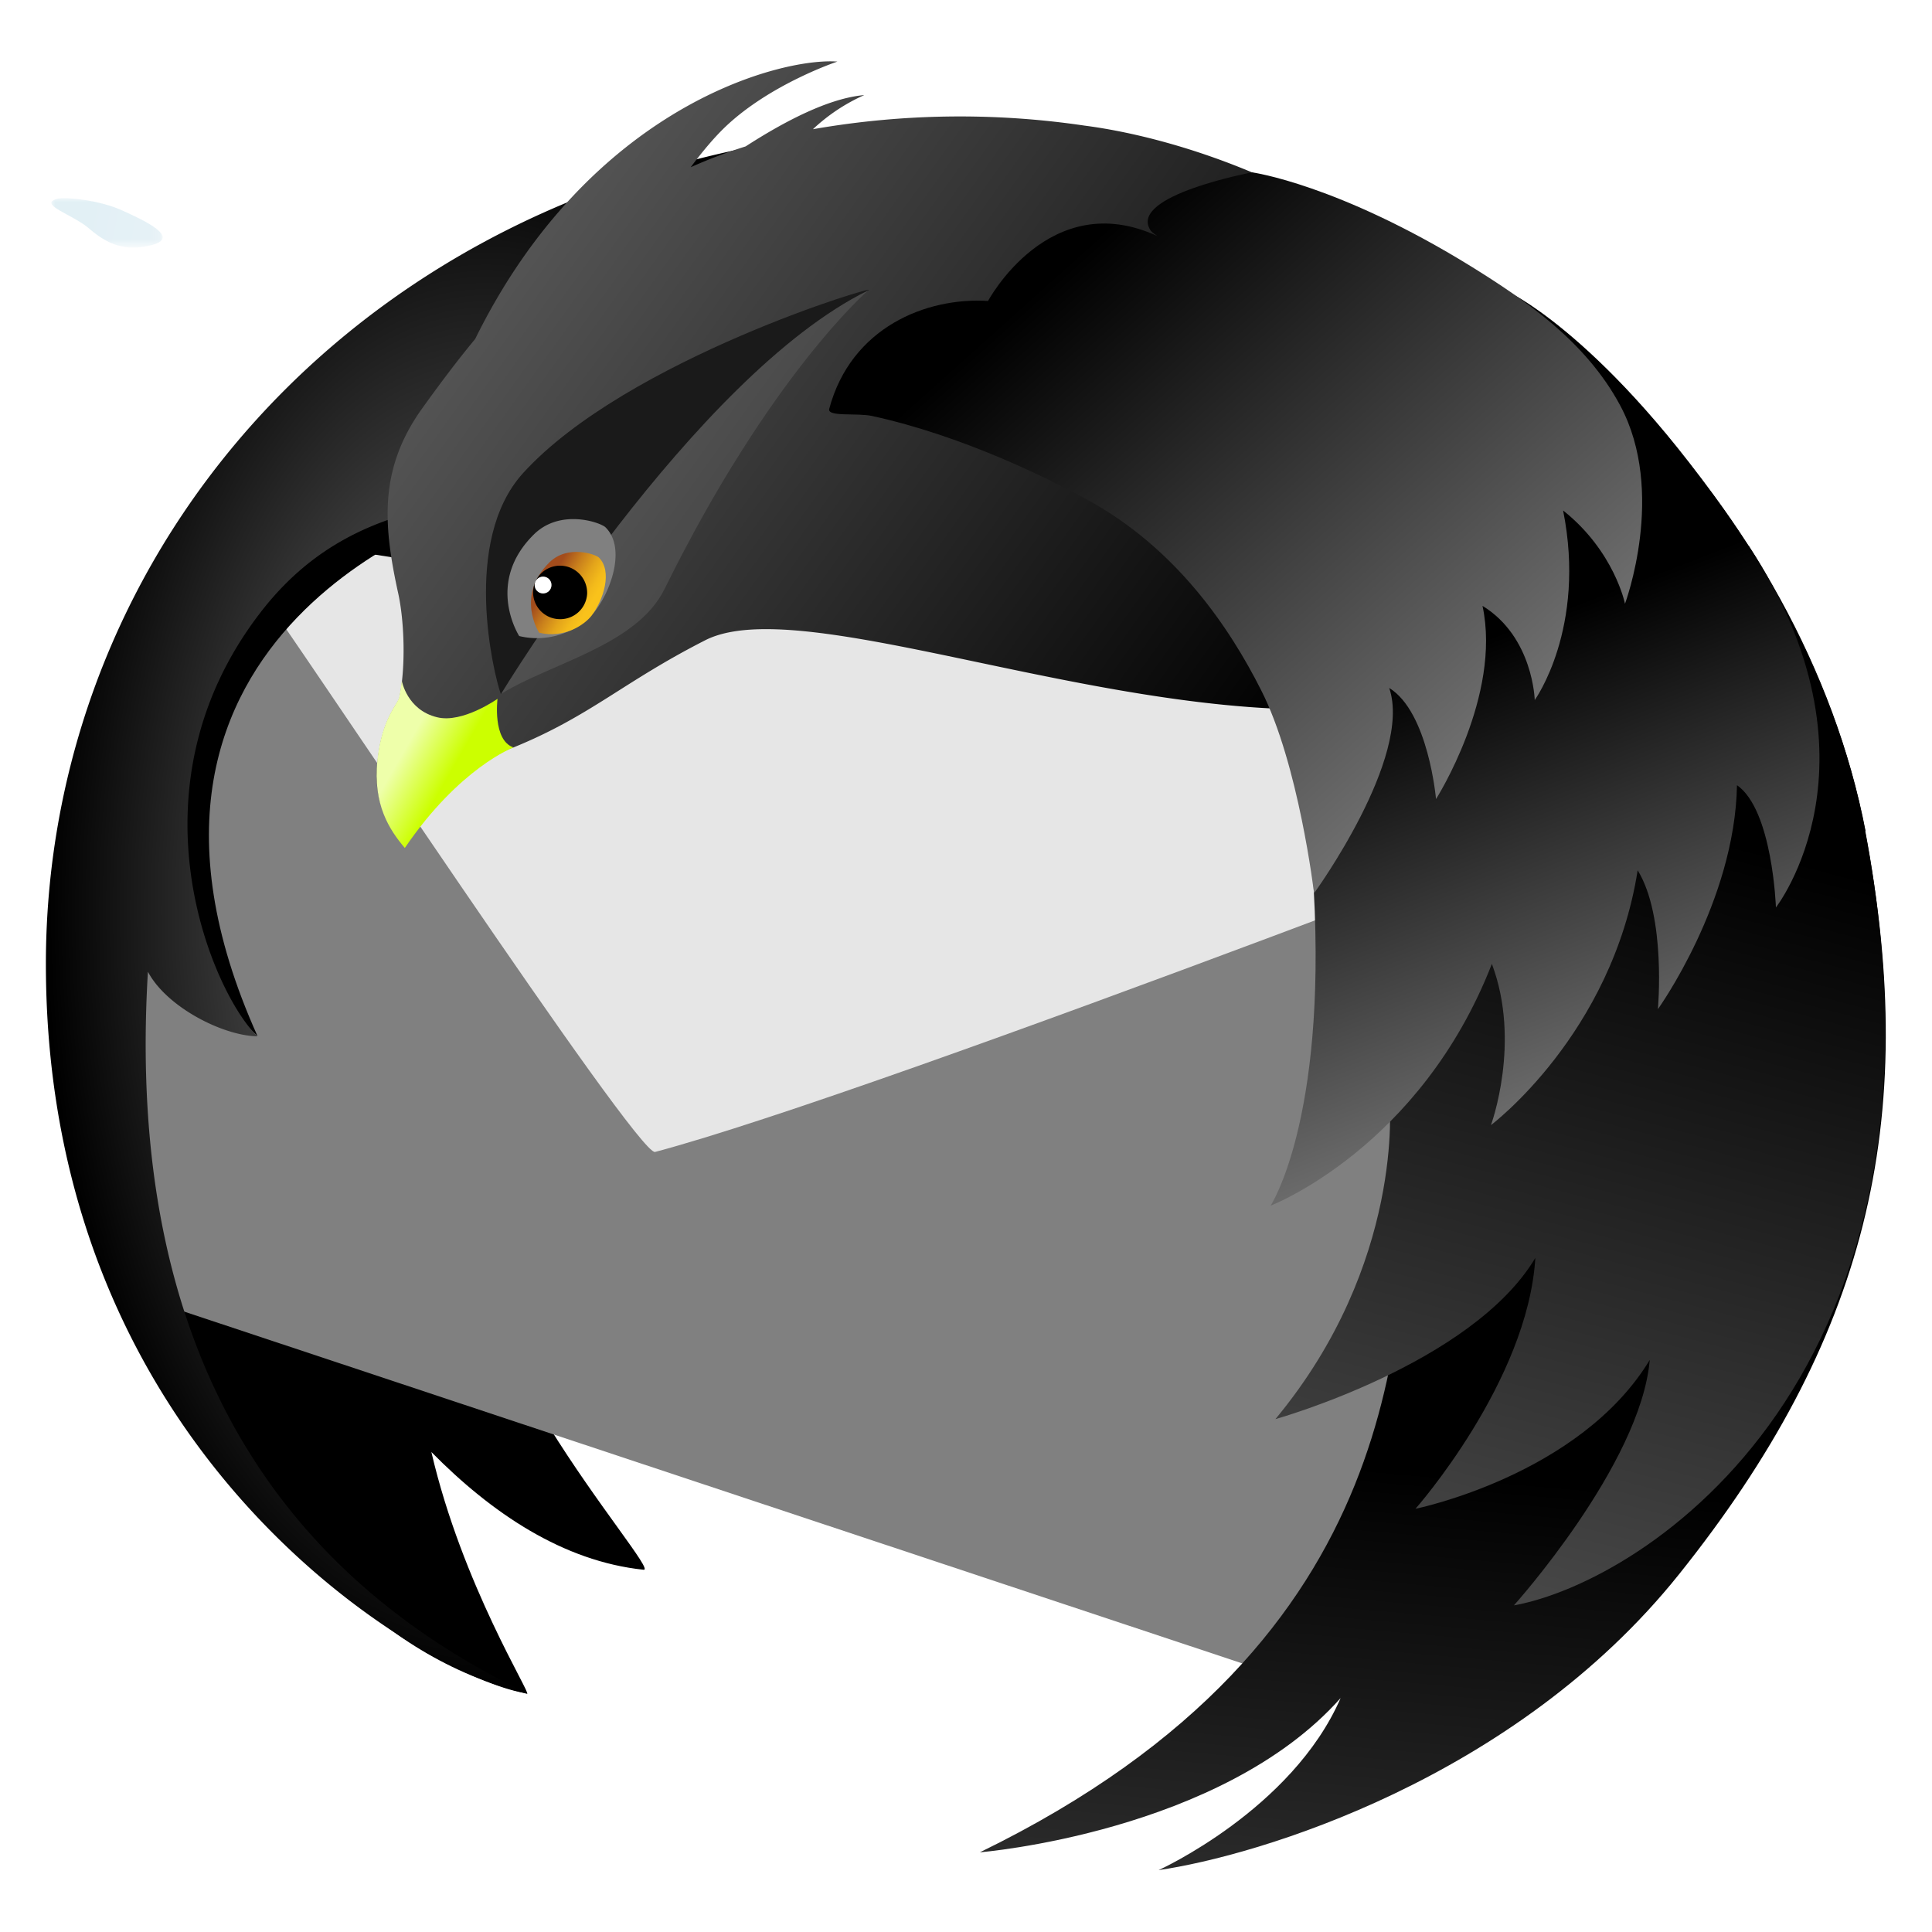 <svg xmlns="http://www.w3.org/2000/svg" xmlns:xlink="http://www.w3.org/1999/xlink" id="Layer_1" width="64" height="64"><defs id="defs201"><linearGradient id="linearGradient1901"><stop offset="0" id="stop1897" stop-color="gray"/><stop offset="1" id="stop1899"/></linearGradient><linearGradient id="linearGradient1893"><stop offset="0" id="stop1889" stop-color="#666"/><stop offset="1" id="stop1891"/></linearGradient><linearGradient id="linearGradient1877"><stop offset="0" id="stop1873"/><stop offset="1" id="stop1875" stop-color="gray"/></linearGradient><linearGradient id="linearGradient1869"><stop offset="0" id="stop1865"/><stop offset="1" id="stop1867" stop-color="gray"/></linearGradient><linearGradient id="linearGradient1861"><stop offset="0" id="stop1857"/><stop offset="1" id="stop1859" stop-color="#4d4d4d"/></linearGradient><linearGradient id="linearGradient1851"><stop offset="0" id="stop1847" stop-color="#333"/><stop id="stop1855" offset=".29"/><stop offset="1" id="stop1849"/></linearGradient><linearGradient id="SVGID_1_" gradientUnits="userSpaceOnUse" x1="199.53" y1="201.91" x2="39.68" y2="42.05" gradientTransform="translate(41.52 2.03) scale(.247)"><stop offset="0" id="stop4" stop-color="#130036"/><stop offset=".23" id="stop6" stop-color="#18023b"/><stop offset=".51" id="stop8" stop-color="#26094a"/><stop offset=".82" id="stop10" stop-color="#3d1563"/><stop offset="1" id="stop12" stop-color="#4e1d75"/></linearGradient><linearGradient id="SVGID_2_" gradientUnits="userSpaceOnUse" x1="10.24" y1="95.31" x2="57.7" y2="95.31" gradientTransform="translate(41.52 2.03) scale(.247)"><stop offset="0" id="stop27" stop-color="#3156a8"/><stop offset=".25" id="stop29" stop-color="#3351a4"/><stop offset=".54" id="stop31" stop-color="#3b4397"/><stop offset=".85" id="stop33" stop-color="#472c82"/><stop offset="1" id="stop35" stop-color="#4e1d75"/></linearGradient><radialGradient id="SVGID_3_" cx="59.07" cy="113.92" r="85.25" gradientTransform="matrix(.247 0 0 .358 41.52 -10.62)" gradientUnits="userSpaceOnUse"><stop offset=".17" id="stop40" stop-color="#14cdda"/><stop offset=".55" id="stop42" stop-color="#2061bd"/><stop offset=".65" id="stop44" stop-color="#2658ac"/><stop offset=".86" id="stop46" stop-color="#373f81"/><stop offset="1" id="stop48" stop-color="#432d62"/></radialGradient><linearGradient id="SVGID_4_" gradientUnits="userSpaceOnUse" x1="44.54" y1="57.9" x2="191.51" y2="57.9"><stop offset="0" id="stop53" stop-color="#2061bd"/><stop offset=".18" id="stop55" stop-color="#2b51ac"/><stop offset=".68" id="stop57" stop-color="#442c84"/><stop offset=".94" id="stop59" stop-color="#4e1d75"/></linearGradient><linearGradient id="SVGID_5_" gradientUnits="userSpaceOnUse" x1="66.17" y1="23.21" x2="167.26" y2="111.08" gradientTransform="translate(41.52 2.03) scale(.247)"><stop offset=".02" id="stop68" stop-color="#48a8e0"/><stop offset=".39" id="stop70" stop-color="#2061bd"/><stop offset=".5" id="stop72" stop-color="#2b51ac"/><stop offset=".79" id="stop74" stop-color="#442c84"/><stop offset=".94" id="stop76" stop-color="#4e1d75"/></linearGradient><linearGradient id="SVGID_6_" gradientUnits="userSpaceOnUse" x1="19.68" y1="337.41" x2="217.84" y2="43.63" gradientTransform="translate(41.52 2.03) scale(.247)"><stop offset=".38" id="stop81" stop-color="#3156a8"/><stop offset="1" id="stop83" stop-color="#4e1d75"/></linearGradient><linearGradient id="SVGID_7_" gradientUnits="userSpaceOnUse" x1="96.75" y1="278.65" x2="206.32" y2="32.54" gradientTransform="translate(41.52 2.03) scale(.247)"><stop offset="0" id="stop88" stop-color="#29abe2"/><stop offset=".77" id="stop90" stop-color="#385aa6"/><stop offset=".86" id="stop92" stop-color="#414293"/><stop offset="1" id="stop94" stop-color="#4e1d75"/></linearGradient><linearGradient id="SVGID_8_" gradientUnits="userSpaceOnUse" x1="48.27" y1="92.03" x2="54.24" y2="95.47" gradientTransform="translate(1.52 2.03) scale(.247)"><stop offset="0" id="stop99" stop-color="#efa"/><stop offset="1" id="stop101" stop-color="#cf0"/></linearGradient><mask maskUnits="userSpaceOnUse" x="162.68" y="18.36" width="14.93" height="6.63" id="SVGID_9_"><g class="st13" id="g118" filter="url(#Adobe_OpacityMaskFilter)"><radialGradient id="SVGID_10_" cx="154.38" cy="68" r="51.97" gradientUnits="userSpaceOnUse"><stop offset=".87" id="stop111" stop-color="#fff"/><stop offset="1" id="stop113"/></radialGradient><path class="st14" id="rect116" fill="url(#SVGID_10_)" d="M91.29-7.22h100.02v93.34H91.29z"/></g></mask><filter id="Adobe_OpacityMaskFilter" filterUnits="userSpaceOnUse" x="162.68" y="18.36" width="14.93" height="6.63"><feColorMatrix values="1 0 0 0 0 0 1 0 0 0 0 0 1 0 0 0 0 0 1 0" id="feColorMatrix106"/></filter><radialGradient id="radialGradient1070" cx="154.38" cy="68" r="51.97" gradientUnits="userSpaceOnUse"><stop offset=".87" id="stop1066" stop-color="#fff"/><stop offset="1" id="stop1068"/></radialGradient><linearGradient id="SVGID_11_" gradientUnits="userSpaceOnUse" x1="176.21" y1="23.09" x2="164.24" y2="20.56"><stop offset="0" id="stop121" stop-color="#3092b9"/><stop offset=".22" id="stop123" stop-color="#258db6"/><stop offset=".66" id="stop125" stop-color="#1685b1"/><stop offset="1" id="stop127" stop-color="#1082af"/></linearGradient><linearGradient id="SVGID_12_" gradientUnits="userSpaceOnUse" x1="80.78" y1="38.03" x2="90.64" y2="77.54" gradientTransform="translate(41.52 2.03) scale(.247)"><stop offset=".01" id="stop138" stop-color="#1398d1" stop-opacity="0"/><stop offset=".25" id="stop140" stop-color="#1187c2" stop-opacity=".62"/><stop offset=".64" id="stop142" stop-color="#3f6499" stop-opacity=".71"/><stop offset="1" id="stop144" stop-color="#2f4282" stop-opacity=".5"/></linearGradient><linearGradient id="SVGID_13_" gradientUnits="userSpaceOnUse" x1="48.74" y1="14.37" x2="43.2" y2="11.3" gradientTransform="matrix(.247 .009 -.009 .247 7.59 16.13)"><stop offset="0" id="stop153" stop-color="#f9c21b"/><stop offset=".15" id="stop155" stop-color="#f3ba1b"/><stop offset=".38" id="stop157" stop-color="#e3a41b"/><stop offset=".66" id="stop159" stop-color="#c9801c"/><stop offset=".99" id="stop161" stop-color="#a44e1c"/><stop offset="1" id="stop163" stop-color="#a34c1c"/></linearGradient><linearGradient id="SVGID_14_" gradientUnits="userSpaceOnUse" x1="206.21" y1="130.14" x2="169.43" y2="47.53" gradientTransform="translate(41.52 2.03) scale(.247)"><stop offset="0" id="stop174" stop-color="#409ec3"/><stop offset=".62" id="stop176" stop-color="#2061bd"/></linearGradient><linearGradient id="SVGID_15_" gradientUnits="userSpaceOnUse" x1="176.76" y1="103.06" x2="150.41" y2="21.95" gradientTransform="translate(41.52 2.03) scale(.247)"><stop offset="0" id="stop181" stop-color="#14b2da"/><stop offset=".4" id="stop183" stop-color="#297ccc"/><stop offset=".51" id="stop185" stop-color="#256fc5"/><stop offset=".65" id="stop187" stop-color="#2164bf"/><stop offset=".82" id="stop189" stop-color="#2061bd"/><stop offset=".98" id="stop191" stop-color="#2061bd"/></linearGradient><filter id="filter1196" filterUnits="userSpaceOnUse" x="162.68" y="18.36" width="14.93" height="6.63"><feColorMatrix values="1 0 0 0 0 0 1 0 0 0 0 0 1 0 0 0 0 0 1 0" id="feColorMatrix1194"/></filter><linearGradient y2="47.53" x2="169.43" y1="130.14" x1="206.21" gradientUnits="userSpaceOnUse" id="linearGradient1260"><stop id="stop1256" offset="0" stop-color="#409ec3"/><stop id="stop1258" offset=".62" stop-color="#2061bd"/></linearGradient><linearGradient y2="21.95" x2="150.41" y1="103.06" x1="176.76" gradientUnits="userSpaceOnUse" id="linearGradient1275"><stop id="stop1263" offset="0" stop-color="#14b2da"/><stop id="stop1265" offset=".4" stop-color="#297ccc"/><stop id="stop1267" offset=".51" stop-color="#256fc5"/><stop id="stop1269" offset=".65" stop-color="#2164bf"/><stop id="stop1271" offset=".82" stop-color="#2061bd"/><stop id="stop1273" offset=".98" stop-color="#2061bd"/></linearGradient><linearGradient id="linearGradient1109" gradientUnits="userSpaceOnUse" x1="199.53" y1="201.91" x2="39.68" y2="42.05"><stop offset="0" id="stop1099" stop-color="#130036"/><stop offset=".23" id="stop1101" stop-color="#18023b"/><stop offset=".51" id="stop1103" stop-color="#26094a"/><stop offset=".82" id="stop1105" stop-color="#3d1563"/><stop offset="1" id="stop1107" stop-color="#4e1d75"/></linearGradient><linearGradient id="linearGradient1127" gradientUnits="userSpaceOnUse" x1="10.24" y1="95.31" x2="57.7" y2="95.31"><stop offset="0" id="stop1117" stop-color="#3156a8"/><stop offset=".25" id="stop1119" stop-color="#3351a4"/><stop offset=".54" id="stop1121" stop-color="#3b4397"/><stop offset=".85" id="stop1123" stop-color="#472c82"/><stop offset="1" id="stop1125" stop-color="#4e1d75"/></linearGradient><radialGradient id="radialGradient1140" cx="59.07" cy="113.92" r="85.25" gradientTransform="matrix(1 0 0 1.45 0 -51.27)" gradientUnits="userSpaceOnUse"><stop offset=".17" id="stop1130" stop-color="#14cdda"/><stop offset=".55" id="stop1132" stop-color="#2061bd"/><stop offset=".65" id="stop1134" stop-color="#2658ac"/><stop offset=".86" id="stop1136" stop-color="#373f81"/><stop offset="1" id="stop1138" stop-color="#432d62"/></radialGradient><linearGradient id="linearGradient1166" gradientUnits="userSpaceOnUse" x1="66.17" y1="23.21" x2="167.26" y2="111.08"><stop offset=".02" id="stop1156" stop-color="#48a8e0"/><stop offset=".39" id="stop1158" stop-color="#2061bd"/><stop offset=".5" id="stop1160" stop-color="#2b51ac"/><stop offset=".79" id="stop1162" stop-color="#442c84"/><stop offset=".94" id="stop1164" stop-color="#4e1d75"/></linearGradient><linearGradient id="linearGradient1173" gradientUnits="userSpaceOnUse" x1="19.68" y1="337.41" x2="217.84" y2="43.63"><stop offset=".38" id="stop1169" stop-color="#3156a8"/><stop offset="1" id="stop1171" stop-color="#4e1d75"/></linearGradient><linearGradient id="linearGradient1184" gradientUnits="userSpaceOnUse" x1="96.75" y1="278.65" x2="206.32" y2="32.54"><stop offset="0" id="stop1176" stop-color="#29abe2"/><stop offset=".77" id="stop1178" stop-color="#385aa6"/><stop offset=".86" id="stop1180" stop-color="#414293"/><stop offset="1" id="stop1182" stop-color="#4e1d75"/></linearGradient><linearGradient id="linearGradient1191" gradientUnits="userSpaceOnUse" x1="48.27" y1="92.03" x2="54.24" y2="95.47"><stop offset="0" id="stop1187" stop-color="#b0dcd6"/><stop offset="1" id="stop1189" stop-color="#53ace0"/></linearGradient><defs id="defs109"><filter id="filter1603" filterUnits="userSpaceOnUse" x="162.68" y="18.36" width="14.93" height="6.63"><feColorMatrix values="1 0 0 0 0 0 1 0 0 0 0 0 1 0 0 0 0 0 1 0" id="feColorMatrix1601"/></filter></defs><mask maskUnits="userSpaceOnUse" x="162.68" y="18.36" width="14.93" height="6.63" id="mask1209"><g class="st13" id="g1207" filter="url(#Adobe_OpacityMaskFilter)"><radialGradient id="radialGradient1203" cx="154.38" cy="68" r="51.97" gradientUnits="userSpaceOnUse"><stop offset=".87" id="stop1199" stop-color="#fff"/><stop offset="1" id="stop1201"/></radialGradient><path class="st14" id="rect1205" fill="url(#SVGID_10_)" d="M91.29-7.22h100.02v93.34H91.29z"/></g></mask><linearGradient id="linearGradient1233" gradientUnits="userSpaceOnUse" x1="80.78" y1="38.03" x2="90.64" y2="77.54"><stop offset=".01" id="stop1225" stop-color="#1398d1" stop-opacity="0"/><stop offset=".25" id="stop1227" stop-color="#1187c2" stop-opacity=".62"/><stop offset=".64" id="stop1229" stop-color="#3f6499" stop-opacity=".71"/><stop offset="1" id="stop1231" stop-color="#2f4282" stop-opacity=".5"/></linearGradient><linearGradient id="linearGradient1250" gradientUnits="userSpaceOnUse" x1="48.74" y1="14.37" x2="43.2" y2="11.3" gradientTransform="rotate(1.98 -1624.09 732.52)"><stop offset="0" id="stop1238" stop-color="#f9c21b"/><stop offset=".15" id="stop1240" stop-color="#f3ba1b"/><stop offset=".38" id="stop1242" stop-color="#e3a41b"/><stop offset=".66" id="stop1244" stop-color="#c9801c"/><stop offset=".99" id="stop1246" stop-color="#a44e1c"/><stop offset="1" id="stop1248" stop-color="#a34c1c"/></linearGradient><linearGradient xlink:href="#linearGradient1851" id="linearGradient1853" x1="70.81" y1="64" x2="75.82" y2="6.93" gradientUnits="userSpaceOnUse" gradientTransform="translate(-40)"/><linearGradient xlink:href="#linearGradient1861" id="linearGradient1863" x1="94.41" y1="27.13" x2="87.28" y2="54.36" gradientUnits="userSpaceOnUse" gradientTransform="translate(-40)"/><linearGradient xlink:href="#linearGradient1869" id="linearGradient1871" x1="88.06" y1="21.61" x2="94.54" y2="38.33" gradientUnits="userSpaceOnUse" gradientTransform="translate(-40)"/><linearGradient xlink:href="#linearGradient1877" id="linearGradient1879" x1="77.13" y1="7.14" x2="93.21" y2="25.06" gradientUnits="userSpaceOnUse" gradientTransform="translate(-40)"/><linearGradient xlink:href="#linearGradient1893" id="linearGradient1895" x1="52.37" y1="4.25" x2="81.84" y2="25.38" gradientUnits="userSpaceOnUse" gradientTransform="translate(-40)"/><radialGradient xlink:href="#linearGradient1901" id="radialGradient1903" cx="56.1" cy="30.15" fx="56.1" fy="30.15" r="14.58" gradientTransform="matrix(1 0 0 1.779 -40 -23.49)" gradientUnits="userSpaceOnUse"/></defs><style id="style2">.st13{filter:url(#Adobe_OpacityMaskFilter)}.st14{fill:url(#SVGID_10_)}</style><path d="M48.15 10.8c-3.58-2.34-8.16-3.1-10.69-3.37-2.7-.28-5.05-.23-7.12.07h-.92c.05-.07.1-.1.1-.1s-.12.01-.33.1c-.67.02-1.34.04-2 .09.92-1 1.67-1.54 1.67-1.54s-.9.14-2.52 1.6c-.77.08-1.53.17-2.28.3 1.7-2.32 3.5-3.3 3.5-3.3S25.38 4.23 22 7.63c-.29.29-.55.58-.8.88-9.89 2.4-16.96 8.78-16.96 16.28 0 1.47-.45 3.08.04 4.7-.2 2.58.22 9.62.22 9.62s2.67 14.48 12.96 17c.16.03-2.15-3.61-3.17-8.01 1.99 2.02 4.36 3.62 7.03 3.9.32.04-1.52-2.13-3.14-4.75l23.37 7.88c12.23-5.25 10.8-4.78 13.43-7.62 5.78-6.26 6.6-9.81 5.13-20.3-.98-7.08-6.2-14.1-11.96-16.4z" id="path15" stroke-width=".25"/><path id="polygon17" transform="translate(1.52 2.03) scale(.247)" fill="gray" d="M16.39 166.97l156.52 52.04L201.94 95.6 22.69 62.28l-14.14 80.4z"/><path d="M7.6 17.61s.18.97 1.05 2.05c.86 1.08 12.47 18.65 13.05 18.5 7.6-2.02 35.18-12.76 35.18-12.76z" id="path23" fill="#e6e6e6" stroke-width=".25"/><path d="M15.76 16.8S2.4 20.7 8.53 34.32c0 0-2.8-2.58-4.48-5.87-.08-.15 2.79-10.32 2.79-10.32z" id="path38" stroke-width=".25"/><path d="M8.53 34.33c-1.16-.02-3.02-.98-3.63-2.14-.76 12.61 4.39 19.98 12.56 23.9-2.67-.3-15.94-7.3-15.94-24.16 0-14.32 11.37-27.13 29.16-27.72.11.8-8.82 2.82-9.1 3.77a17.97 17.97 0 0 1-2.33 4.36c-1.16 1.74 1.62 3.24-.42 3.7-3.08.71-7.19.32-10.21 4.26-4.55 5.91-1.52 12.68-.09 14.03z" id="path51" fill="url(#radialGradient1903)" stroke-width=".25"/><path d="M35.92 4.16a28.24 28.24 0 0 0-8.99.12 6.1 6.1 0 0 1 1.7-1.13c-1.18.1-2.66.88-3.93 1.7-.64.2-1.24.43-1.82.69.35-.47.76-.97 1.16-1.35 1.5-1.42 3.7-2.15 3.7-2.15-1.88-.14-8.2 1.48-12 9.19-.63.76-1.21 1.54-1.77 2.32-1.43 2.01-1.27 3.86-.78 6.1.21.95.25 2.47.04 3.46-.04.2-.58.7-.72 2.08a3.24 3.24 0 0 0 .89 2.77c1.82-2.67 3.61-3.2 3.61-3.2 2.55-1.04 3.62-2.16 6.35-3.55 3.72-1.9 16.77 4.3 25.05 1.6 2.55-.84-.98-11.7.41-12.03-3.87-4.29-9.5-6.18-12.9-6.62z" id="path79" fill="url(#linearGradient1895)" stroke-width=".25"/><path d="M61.8 27.53C59.74 16.86 49.91 7.15 42.01 6.6c-3.51-.24-2.43 1.56-4.63 2.24-9.46 2.95-9.6 4.68-9.6 4.68 20.05.94 20.36 20.75 14.99 25.76 1.5-.35 3.15-2.2 4.65-5.1-.18 1.22-.33 2.7-.56 4.37-.69 5.09.2 15.7-14.4 22.81 0 0 7.99-.65 11.95-5.11-1.61 3.7-6.03 5.7-6.03 5.7 3.25-.47 11.8-3 17.24-9.8 6.16-7.7 8.02-14.94 6.16-24.63z" id="path86" fill="url(#linearGradient1853)" stroke-width=".25"/><path d="M42.25 47.01s6.51-1.82 8.61-5.34c-.25 4.1-3.97 8.31-3.97 8.31s5.44-1.1 7.76-4.93c-.3 3.46-4.5 8.13-4.5 8.13 4.29-.77 15.05-7.57 11.64-25.65-2-10.68-11.87-20.38-19.77-20.92-3.51-.24-2.43 1.56-4.63 2.24-9.46 2.95-9.6 4.68-9.6 4.68 20.05.94 25.38 11.44 14.99 25.48 1.5-.35 2.11-1.18 3.25-2.54 0 0 .51 5.37-3.78 10.54z" id="path97" fill="url(#linearGradient1863)" stroke-width=".25"/><path d="M16.48 23.15s-1.16.82-2 .61c-1-.24-1.17-1.21-1.17-1.21-.03.2-.05.39-.09.56-.04.2-.58.7-.72 2.08-.15 1.46.4 2.3.91 2.9 1.82-2.67 3.6-3.33 3.6-3.33-.7-.24-.53-1.6-.53-1.6z" id="path104" fill="url(#SVGID_8_)" stroke-width=".25"/><g mask="url(#SVGID_9_)" id="g136" transform="translate(-38.48 2.03) scale(.247)"><g id="g134" opacity=".6"><g id="g132" opacity=".2"><linearGradient id="linearGradient1219" gradientUnits="userSpaceOnUse" x1="176.21" y1="23.09" x2="164.24" y2="20.56"><stop offset="0" id="stop1211" stop-color="#3092b9"/><stop offset=".22" id="stop1213" stop-color="#258db6"/><stop offset=".66" id="stop1215" stop-color="#1685b1"/><stop offset="1" id="stop1217" stop-color="#1082af"/></linearGradient><path d="M163.51 18.43c1.1-.28 5.62.2 8.59 1.54 2.96 1.33 8.07 3.68 3.98 4.7s-6.44-.61-8.48-2.35c-2.04-1.74-6.85-3.17-4.09-3.89z" id="path130" fill="url(#SVGID_11_)"/></g></g></g><path d="M16.59 23s6.39-10.54 12.17-13.38c.53-.27-8 2.27-11.44 6.06-2.04 2.26-.96 6.67-.73 7.31z" id="path147" fill="#1a1a1a" stroke-width=".25"/><path d="M16.59 23l.02-.02c1.65-1.02 4.48-1.6 5.4-3.46 3.51-7.12 6.75-9.9 6.75-9.9C22.98 12.46 16.59 23 16.59 23z" id="path149" opacity=".1" fill="#f2f2f2" stroke-width=".25"/><path d="M17.2 21.07s-1.15-1.77.5-3.38c.88-.85 2.2-.38 2.36-.22.65.64.24 2-.35 2.78a2.52 2.52 0 0 1-2.51.82z" id="path151" fill="gray" stroke-width=".25"/><path d="M17.86 20.96s-.8-1.22.35-2.34c.6-.58 1.52-.26 1.63-.15.45.45.16 1.39-.24 1.92-.23.3-.9.77-1.74.57z" id="path166" fill="url(#SVGID_13_)" stroke-width=".25"/><path d="M19.45 19.66a.89.89 0 0 1-.93.85.89.89 0 0 1-.86-.92.89.89 0 0 1 .93-.85c.49.02.87.43.86.92z" id="path168" stroke-width=".25"/><circle id="circle172" r=".28" cy="19.38" cx="17.99" fill="#fff" stroke-width=".25"/><path id="path179" d="M57.92 18.08c-4.37-6.66-7.84-8.35-7.84-8.35s.16 4.85 2.6 7.19c.27.27-2.91-2.08-2.91-2.08s-.68 2.24.88 4.81c-.46-.6-.76-.83-.76-.83s-2.94 1.36-3.8 3.24c-.45-.85-.79-1.34-.79-1.34s-2.03 4.05-1.78 8.76c.42 7.65-1.43 10.46-1.43 10.46s4.95-1.9 7.33-8.01c.98 2.6-.03 5.34-.03 5.34s4-3 4.86-8.44c.95 1.54.67 4.6.67 4.6s2.55-3.55 2.62-7.42c1.18.82 1.29 4.05 1.29 4.05s3.78-4.84-.9-11.98z" fill="url(#linearGradient1871)" stroke-width=".25"/><path id="path194" d="M53.67 13.43c-1.14-2.13-3.16-3.5-4.93-4.6-4.42-2.73-7.26-3.12-7.26-3.12s-4.08.76-3.38 1.9c.03.06.12.13.24.21-3.58-1.65-5.61 2.15-5.61 2.15-2.05-.13-4.54.88-5.26 3.57-.08.28.91.13 1.42.24 2.98.65 5.8 2.05 7.08 2.75 3 1.61 4.78 4.3 5.8 6.32 1.25 2.44 1.76 6.74 1.76 6.74s3.27-4.5 2.49-6.8c1.3.8 1.55 3.68 1.55 3.68s2.18-3.42 1.54-6.4c1.68 1.03 1.73 3.12 1.73 3.12s1.72-2.38.94-6.28c1.7 1.35 2.05 3.09 2.05 3.09s1.38-3.7-.16-6.57z" fill="url(#linearGradient1879)" stroke-width=".25"/></svg>